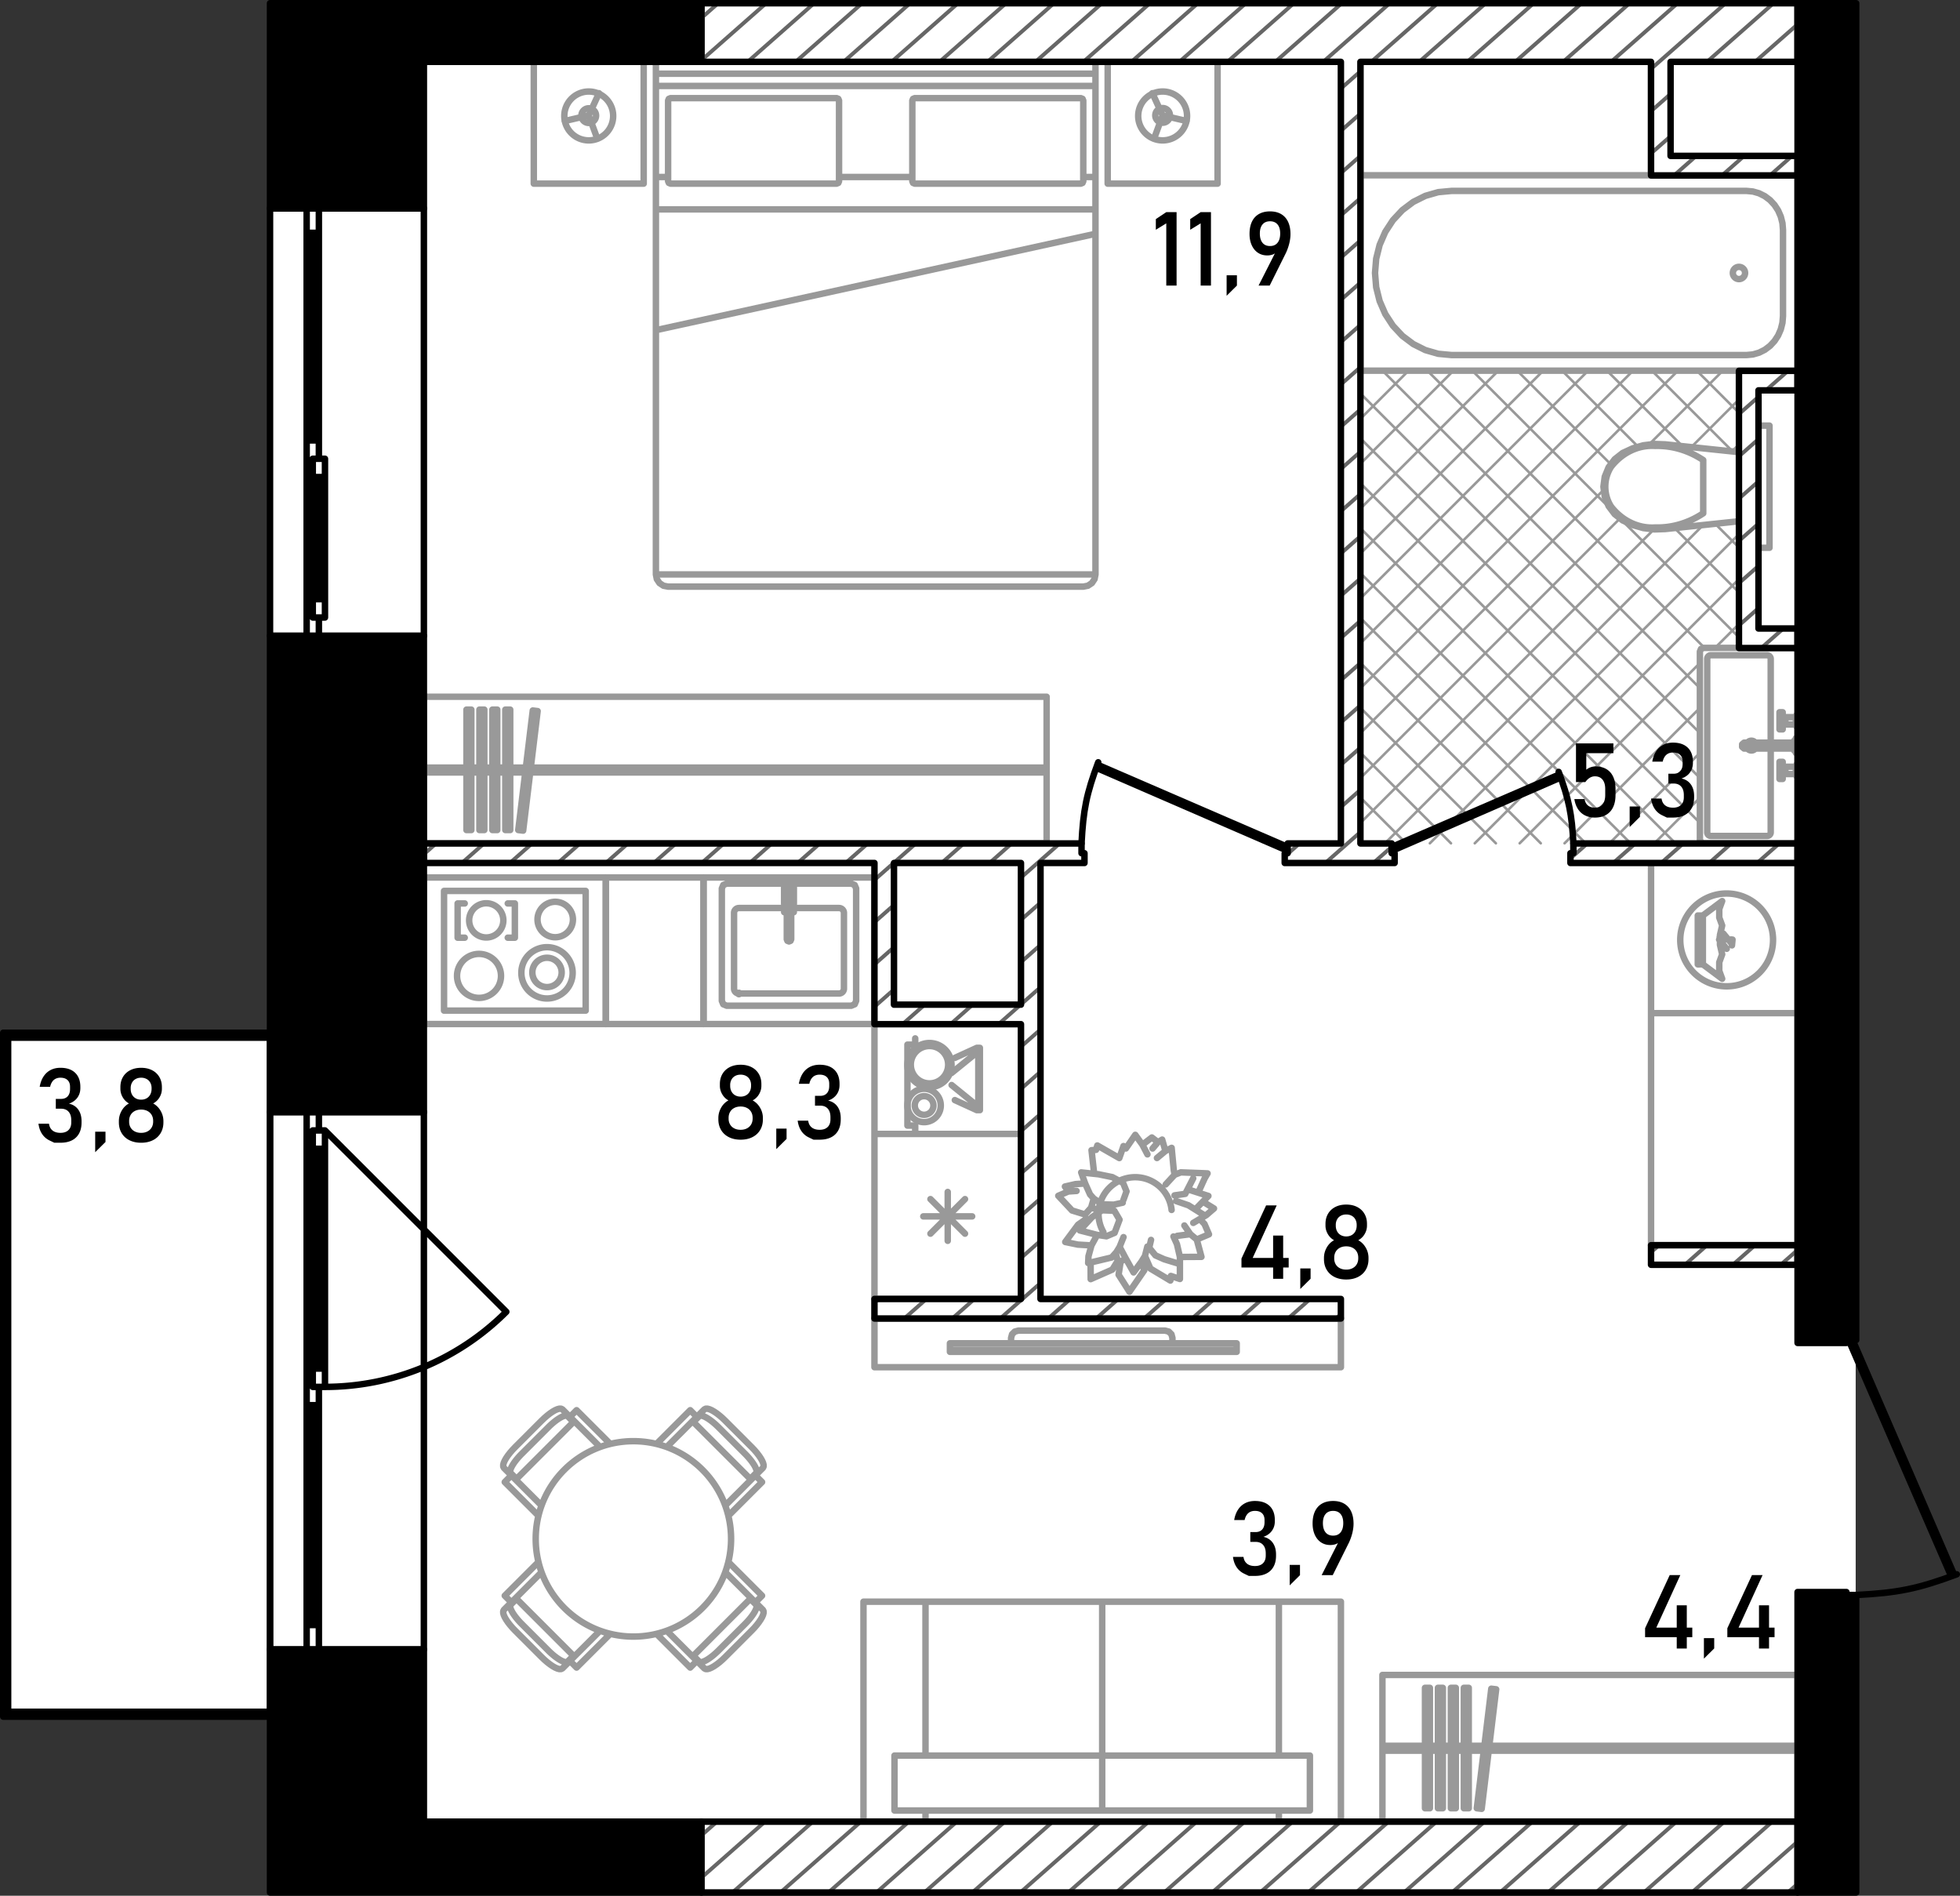 <svg version="1.1" id="_x33_45" xmlns="http://www.w3.org/2000/svg" x="0" y="0" viewBox="0 0 303.268 293.277" xml:space="preserve"><rect x="0" y="0" width="303.268" height="293.277" fill="#333333" stroke="none"/><style>.st0{fill-rule:evenodd;clip-rule:evenodd;fill:#fff}.st2,.st3{fill:none;stroke-linecap:round;stroke-linejoin:round;stroke-miterlimit:3}.st2{fill-rule:evenodd;clip-rule:evenodd;stroke:#999}.st3{stroke:#000}.st3,.st4,.st6{fill-rule:evenodd;clip-rule:evenodd}.st6{fill:none;stroke:#666;stroke-width:.6;stroke-miterlimit:22.926}</style><path class="st0" d="M41.462.422V159.51H.295v105.375h41.167v27.912h245.666V.422z" id="fon"/><g id="mebel"><g id="mebel_2_"><path d="M262.924 130.462l.236-.236m-7.183.236l7.045-7.045m-13.992 7.045l13.992-13.992m-20.939 13.992l20.939-20.939m-27.886 20.939l27.886-27.886m2.343-2.343l3.892-3.892m-41.068 34.121l41.068-41.068m-48.015 41.068l48.015-48.015m-54.961 48.015l49.236-49.236M210.5 127.311l45.413-45.414m12.065-12.065l1.279-1.279M210.5 120.364l40.169-40.17m11.025-11.025l7.563-7.563M210.5 113.417l37.659-37.659m6.971-6.971l11.442-11.442M210.5 106.47l49.125-49.125M210.5 99.523l42.178-42.178M210.5 92.576l35.232-35.231M210.5 85.629l28.284-28.284M210.5 78.682l21.337-21.337M210.5 71.735l14.39-14.39m-14.39 7.444l7.444-7.444m-7.444.496l.496-.496m58.261 6.716l-6.716-6.716m5.552 12.5l-12.499-12.499m4.732 11.678l-11.679-11.679m20.61 27.557l-3.872-3.872m-11.912-11.912L241.7 57.345m36.437 43.383l-.05-.05m-.395-.394l-.051-.05m-8.384-8.385l-10.156-10.156m-9.857-9.857l-14.49-14.491m34.503 41.45l-18.651-18.651m-1.272-1.271l-21.527-21.528m35.94 42.888l-42.888-42.888m42.163 49.11l-49.109-49.11m49.109 56.057L210.5 60.879m52.522 59.47L210.5 67.826m52.522 59.47L210.5 74.773m48.742 55.689L210.5 81.719m41.796 48.743L210.5 88.667m34.848 41.795L210.5 95.613m27.901 34.849L210.5 102.56m20.955 27.902L210.5 109.507m14.008 20.955L210.5 116.454m7.061 14.008l-7.061-7.061m.114 7.061l-.114-.114" fill-rule="evenodd" clip-rule="evenodd" fill="none" stroke="#999" stroke-width=".4" stroke-linecap="round" stroke-linejoin="round" stroke-miterlimit="3"/><path class="st2" d="M254.266 68.892l-1.645.469m0 .001l-1.552.718m0 0l-1.229.968m0 0l-.943 1.248m0-.001l-.594 1.448m0 0l-.206 1.551m0 0l.206 1.551m0 .001l.594 1.447m0-.001l.943 1.249m0 0l1.229.967m0 0l1.552.719m0 0l1.645.469m0 0l1.698.207m0 0l1.709-.059m0 0l11.585-1.223m0 0V69.968m0 0l-11.585-1.223m0-.001l-1.709-.06m0 0l-1.698.208M263.536 79.411v-4.117M263.536 75.294v-4.117M249.269 78.358a5.734 5.734 0 01-.886-3.063M256.099 81.606c-2.591.166-5.106-1.031-6.83-3.248M263.536 79.411c-2.253 1.505-4.828 2.266-7.437 2.195M256.099 68.983c2.609-.07 5.185.689 7.437 2.195M249.269 72.231c1.723-2.217 4.238-3.413 6.83-3.248M248.383 75.294a5.734 5.734 0 01.886-3.063M269.068 70.646h.189v9.296h-.189zM269.257 79.942v-9.295m0 0h-.189m0 0v9.295m0 0h.189M269.257 65.847v18.894M273.792 65.847v18.894M269.257 65.847h4.534M269.257 84.741h4.534M278.137 100.8v29.095m0 0l-.167.401m0 0l-.4.166m0 0h-13.981m0 0l-.401-.166m0 0l-.166-.401m0 0V100.8m0 0l.166-.401m0 0l.401-.166m0 0h13.981m0 0l.4.166m0 0l.167.401M273.981 101.934v12.961m0 .906v12.961M273.414 129.329h-8.69M264.156 128.762v-26.828M264.723 101.367h8.69M273.981 128.762a.567.567 0 01-.567.567M264.723 129.329a.567.567 0 01-.567-.567M264.156 101.934c0-.312.254-.567.567-.567M273.414 101.367c.313 0 .567.254.567.567M271.597 115.801a.754.754 0 01-1.209 0h1.209zm-1.208-.907a.755.755 0 011.209 0h-1.209zM277.608 115.801v-.907m0 0h-7.749m0 0l-.3.256m0 0v.395m0 0l.3.256m0 0h7.749M277.608 114.592v1.511m0 0h.264m0 0v-1.511m0 0h-.264M277.873 114.214v2.267m0 0h.265m0 0v-2.267m0 0h-.265M276.248 112.079h1.625m0 0v.095m0 0h.132m0 0v.283m0 0h.132m0 0v-1.889m0 0h-.132m0 0v.283m0 0h-.132m0 0v.095m0 0h-1.625m0 0v.321m0 0h-.416m0 0v-1.077m0 0h-.491m0 0v2.645m0 0h.491m0 0v-1.077m0 0h.416m0 0v.321M276.248 118.617h1.625m0 0v-.095m0 0h.132m0 0v-.283m0 0h.132m0 0v1.889m0 0h-.132m0 0v-.283m0 0h-.132m0 0v-.095m0 0h-1.625m0 0v-.321m0 0h-.416m0 0v1.077m0 0h-.491m0 0v-2.645m0 0h.491m0 0v1.077m0 0h.416m0 0v-.321M275.832 111.267l-.072.072M275.832 111.758l-.072-.072M276.248 111.267v.491M277.873 110.946v1.133M278.005 112.174v-1.322M275.832 119.429l-.072-.072M275.832 118.937l-.072.072M276.248 119.429v-.491M277.873 119.75v-1.133M278.005 118.522v1.323M275.832 111.513a.246.246 0 11-.492 0 .246.246 0 01.492 0zM275.832 119.183a.246.246 0 11-.492 0 .246.246 0 01.492 0zM278.137 57.346h-67.638m0 0V27.117m0 0h67.638m0 0v30.229M270.246 29.535l.979.092m0 0l.949.273m0 0l.89.445m0 0l.805.605m0 0l.694.745m0 0l.564.863m0 0l.415.956m0 0l.255 1.017m0 0l.085 1.05m0 0v13.301m0 0l-.085 1.049m0 0l-.255 1.019m0 0l-.415.955m0 0l-.564.863m0 0l-.694.745m0 0l-.805.605m0 0l-.89.445m0 0l-.949.273m0 0l-.979.092m0 0h-45.655m0 0l-2.055-.193m0 0l-1.994-.573m0 0l-1.87-.936m0 0l-1.69-1.269m0 0l-1.459-1.565m0 0l-1.183-1.813m0 0l-.872-2.005m0 0l-.534-2.138m0 0l-.18-2.205m0 0l.18-2.204m0 0l.534-2.138m0 0l.872-2.006m0 0l1.183-1.813m0 0l1.459-1.564m0 0l1.69-1.27m0 0l1.87-.935m0 0l1.994-.573m0 0l2.055-.193m0 0h45.655M270.013 42.231a.945.945 0 11-1.89 0 .945.945 0 011.89 0zM255.465 27.117h-44.966m0 0V9.52m0 0h44.966m0 0v17.597M197.879 281.797v-1.701m0 0h-54.677m0 0v1.701m0 0h54.677M197.879 247.789h-27.338m0 0v23.805m0 0h27.338m0 0v-23.805M170.541 247.789h-27.338m0 0v23.805m0 0h27.338m0 0v-23.805M143.202 247.789h-9.598m0 0v34.008m0 0h9.598m0 0v-1.701m0-8.502v-23.805M207.477 247.789h-9.598m0 0v23.805m0 8.502v1.701m0 0h9.598m0 0v-34.008M170.541 280.096v-8.502m0 0h-32.137m0 0v8.502m0 0h32.137M170.541 280.096v-8.502m0 0h32.137m0 0v8.502m0 0h-32.137M93.738 158.424h15.117m0 0v-22.672m0 0H93.738m0 0v22.672M90.622 156.346H68.706m0 0V137.83m0 0h21.916m0 0v18.516M79.664 145.066v-5.298M79.664 139.767h-1.096M79.664 145.066h-1.096M70.81 145.066v-5.298M71.905 139.767h-1.096M71.905 145.066h-1.096M88.649 142.2a2.74 2.74 0 11-5.479.001 2.74 2.74 0 015.479-.001zM88.606 150.439a3.968 3.968 0 11-7.935 0 3.968 3.968 0 017.935 0z"/><path class="st2" d="M86.906 150.439a2.268 2.268 0 11-4.536 0 2.268 2.268 0 014.536 0zM77.881 142.386a2.645 2.645 0 11-5.29 0 2.645 2.645 0 015.29 0zM77.52 150.976a3.4 3.4 0 11-6.802 0 3.4 3.4 0 016.802 0zM93.738 158.424H65.589M93.738 135.752H65.589M93.738 158.424v-22.672M65.589 158.424v-22.672M112.444 155.59h19.271m0 0l.534-.222m0 0l.221-.534m0 0v-17.382m0 0l-.221-.534m0 0l-.534-.221m0 0h-19.271m0 0l-.535.221m0 0l-.221.534m0 0v17.382m0 0l.221.534m0 0l.535.222M108.855 158.424h26.449M108.855 135.752h26.449M108.855 158.424v-22.672M135.305 158.424v-22.672M114.333 153.701h15.493M130.582 152.945v-11.714M129.826 140.476h-7.001M121.335 140.476h-7.002M113.578 141.231v11.714M114.334 153.701h.108a.108.108 0 10-.216 0 .108.108 0 00.216 0h-.108zM130.582 152.945a.756.756 0 01-.756.756M129.826 140.476c.417 0 .756.338.756.755M113.578 141.231c0-.417.338-.755.755-.755M114.333 153.701a.756.756 0 01-.755-.756M121.74 145.308l.1.241m0 0l.241.098m0 0l.24-.1m0 0l.099-.24m0 0v-7.477m0 0l-.099-.24m0 0l-.241-.099m0 0l-.24.099m0 0l-.1.24m0 0v7.478M121.325 139.758h.415m0 0v-1.927m0 0l.099-.24m0 0l.24-.1m0 0l.241.1m0 0l.1.24m0 0v1.927m0 0h.414m0 0v-2.456m0 0h-1.509m0 0v2.456M121.336 141.118h.404m-.001 0v-1.323m0 0h-.404m.001 0v1.323M122.824 141.118v-1.323m0 0h-.404m0 0v1.323m0 0h.404M135.305 175.428v25.505m0 0h22.672m0 0v-25.505m0 0h-22.672M150.42 188.181h-7.558M149.313 185.509l-5.345 5.344M146.641 184.402v7.557M143.969 185.509l5.344 5.344M135.305 158.424v17.004M157.977 158.424v17.004M135.305 158.424h22.672M135.305 175.428h22.672M185.173 191.756l-.994-.821M184.18 190.934l-.923-1.345M184.18 190.934l-2.03.263M187.06 190.957l-.686-1.591M187.839 186.958l-1.193 1.028M186.645 187.986l-2.012 1.201M186.975 185.019l-2.006 2.061M186.975 185.019l-3.178-1.018M186.17 187.892l-2.289-1.43M183.88 186.463l-1.903-.654M184.623 182.294l-1.231 2.402M186.124 181.498l-3.414-.129M182.71 181.369l-.962.375M181.747 181.744l-.129-.694M181.618 181.05l-.333-3.47M181.285 177.58l-.958.485M180.327 178.065l-.507-1.763M179.821 176.303l-.653.398M179.169 176.701l-.944-.726M178.226 175.976l-1.464 1.118M176.762 177.094l-1.101-1.527M175.661 175.567l-1.455 2.106M174.206 177.673l-.368-.37M173.838 177.304l-.649 1.853M173.189 179.157l-3.401-1.947M169.788 177.21l-.199.676M169.589 177.886l-.698.056M186.124 181.498l.718.035M168.891 177.942l.411 3.652M186.374 189.366l-.727-.784M168.821 186.839l.417-1.411M165.301 184.329l1.276-.084M180.327 178.065l-1.312 1.086M176.762 177.094l.78 1.491M179.169 176.701l-.834.978M181.747 181.744l-1.372 1.488M183.392 184.696l-1.657.236M187.06 190.957l-1.887.799M185.173 191.756l.725 2.685M185.899 194.44l-3.333.018M182.567 194.458l-.003 3.406M182.564 197.864l-1.397-.467M181.167 197.397l-.079.708M181.088 198.104L178 196.256M178 196.257l-.845-1.951M177.156 194.306l-.558.902M176.598 195.209l.452 1.32M177.049 196.529l-2.291 3.319M174.759 199.848l-1.679-2.642M173.08 197.206l.312-2.02M173.392 195.186l.798-.497M174.189 194.689l-.953-1.792M173.237 192.897l-.593.971M172.643 193.868l.301 1.196M172.944 195.064l-.834 1.349M172.11 196.413l-3.35 1.475M168.76 197.888l-.011-2.571M168.749 195.316l3.253-.778M168.372 195.397l.045-1.049M168.417 194.348l.462-1.677M168.879 192.671l.89-1.626M169.77 191.045l1.427.216M171.196 191.262l1.266-.537M172.462 190.725l.764-2.032M173.226 188.693l-.813-1.384M172.413 187.309l-1.896-.074M170.517 187.235l-1.557 1.068M168.96 188.304l-1.887 2.049M167.073 190.353l2.696.692M168.879 192.671l-2.089-.123M166.79 192.549l-1.966-.409M164.824 192.14l1.978-2.667M166.802 189.473l1.075-.76M167.877 188.712l.823-.144M169.889 187.156l-1.068-.317M168.821 186.839l-.937 1.046M167.884 187.885l-2.01-.619M165.875 187.265l-2.128-2.269M163.746 184.996l1.555-.667M165.301 184.329l-.527-.766M164.774 183.563l1.638-.377M166.411 183.186l1.493-.095M167.904 183.091l-.609-1.711M167.294 181.38l2.685.287M169.978 181.667l2.131.439M172.109 182.106l1.661.889M173.77 182.995l.535 1.318M174.304 184.312l-.466 1.29M167.86 182.992l.803 1.794M168.664 184.786l.574.642M169.238 185.428l1.328.893M170.567 186.32l1.773.049M172.339 186.369l1.381-.309M176.598 195.209l-1.203 1.64M175.394 196.849l-1.205-2.16M173.237 192.897l.603-1.505M177.156 194.306l.374-1.455M182.203 195.448l-2.065-.631M180.138 194.817l-1.364-.608M178.774 194.208l-.96-1.183M177.814 193.025l.284-1.204M182.106 192.471l-.538-1.18M172.003 194.538l.739-.831M186.843 181.533l-.453.781M186.39 182.313l-.997 2.199M187.839 186.958l-1.717-1.062M182.567 194.465l-.461-1.995M170.729 190.61a5.668 5.668 0 1110.551-3.427M274.342 145.41a7.179 7.179 0 11-14.358 0 7.179 7.179 0 1114.358 0zM147.229 164.714a3.412 3.412 0 11-6.823 0 3.412 3.412 0 016.823 0z"/><path class="st2" d="M146.708 164.714a2.89 2.89 0 11-5.78.001 2.89 2.89 0 015.78-.001zM145.566 171.022a2.58 2.58 0 11-5.16 0 2.58 2.58 0 015.16 0z"/><path class="st2" d="M144.431 171.022a1.444 1.444 0 11-2.889.001 1.444 1.444 0 012.889-.001zM94.874 17.852a3.78 3.78 0 11-7.558 0 3.78 3.78 0 017.558 0z"/><path class="st2" d="M92.229 17.852a1.134 1.134 0 11-2.267 0 1.134 1.134 0 012.267 0zM183.671 17.852a3.78 3.78 0 11-7.558 0 3.78 3.78 0 017.558 0z"/><path class="st2" d="M181.026 17.852a1.134 1.134 0 11-2.269 0 1.134 1.134 0 012.269 0zM266.469 139.401l-.449 1.233m0 0v1.312m0 0l.449 1.234m0 0l-.342 1.473m0 0v1.512m0 0l.342 1.473m0 0l-.45 1.235m0 0v1.314m0 0l.45 1.235m0 0l-2.988-2.232m0 0v-7.558m0 0l2.988-2.231M263.22 141.633v7.558m0 0h.261m0 0v-7.558m0 0h-.261M262.697 141.633v7.558m0 0h.261m0 0v-7.558m0 0h-.261M267.985 146.253l.085-.891m-.001 0l-.226-.022m0 0l-.045.477m0 0l-1.143-1.383m0 0l-.152.126m0 0l.53.642m0 0l-.081.067m0 0l-.611-.74m0 0l-.146.121m0 0l.61.74m0 0l-.097.08m0 0l-.496-.601m0 0l-.131.107m0 0l.497.601m.001 0l-.098.081m-.001 0l-.342-.414m0 0l-.139.115m0 0l1.173 1.422M278.137 133.485v23.256m0 0h-22.672m0 0v-23.256m0 0h22.672M207.477 203.956v7.558m0 0h-72.172m0 0v-7.558m0 0h72.172M146.981 208.838v-1.02m0 0h44.369m0 0v1.02m0 0h-44.369M156.442 207.818v-.833m0 0l.152-.566m0 0l.415-.415m0 0l.566-.152m0 0h22.7m0 0l.566.152m0 0l.415.415m0 0l.152.566m0 0v.833m0 0h-24.966M146.981 209.135v-.297m0 0h44.369m0 0v.297m0 0h-44.369M213.9 259.125v22.672m0 0h64.237m0 0v-22.672m0 0H213.9M278.137 270.838v-.755m0 0H213.9m0 0v.755m0 0h64.237M220.487 261.118v18.626m0 0h.755m0 0v-18.626m0 0h-.755M222.492 261.118v18.626m0 0h.756m0 0v-18.626m0 0h-.756M224.496 261.118v18.626m0 0h.756m0 0v-18.626m0 0h-.756M226.501 261.118v18.626m0 0h.756m0 0v-18.626m0 0h-.756M230.747 261.253l-2.242 18.491m0 0l.751.091m0 0l2.241-18.491m0 0l-.75-.091M169.502 88.867h-68.015m-.001 0V13.294m0 0h68.015m.001 0v75.573M167.612 90.756h-64.237m.001 0l-.723-.144m-.001 0l-.613-.409m.001 0l-.409-.613m-.001 0l-.144-.723m0 0h68.015m0 0l-.143.723m0 0l-.41.613m.001 0l-.613.409m-.001 0l-.723.144M169.502 9.516h-68.015m-.001 0v3.778m0 0h68.015m.001 0V9.516M101.486 9.516h68.015m0 0v1.889m0 0h-68.015m0 0V9.516M99.597 9.516H82.593m0 0v18.893m0 0h17.004m0 0V9.516M171.391 9.516h17.004m0 0v18.893m0 0h-17.004m0 0V9.516M129.448 15.184h-25.695m0 0l-.267.11m0-.001l-.111.268m0 .001V28.03m0 0l.111.267m0 0l.267.111m0 .001h25.695m0 0l.267-.111m0-.001l.11-.267m0 0V15.562m0 0l-.11-.268m0-.001l-.267-.11M141.539 15.184h25.695m.001 0l.267.11m0-.001l.111.268m0 .001V28.03m0 0l-.111.267m0 0l-.267.111m0 .001H141.54m-.001 0l-.267-.111m.001-.001l-.11-.267m-.001 0V15.562m0 0l.11-.268m.001-.001l.267-.11M169.502 27.385h-1.889M141.162 27.385h-11.336M103.376 27.385h-1.89M169.502 32.394h-68.015m-.001 0V51.08m0 0l68.015-14.908m.001 0v-3.778M65.589 107.791v22.671m0 0h96.355m0 0v-22.671m0 0H65.589M161.944 119.504v-.756m0 0H65.589m0 0v.756m0 0h96.355M72.176 109.784v18.626m0 0h.756m0 0v-18.626m0 0h-.756M74.181 109.784v18.626m0 0h.756m0 0v-18.626m0 0h-.756M76.185 109.784v18.626m0 0h.756m0 0v-18.626m0 0h-.756M78.189 109.784v18.626m0 0h.756m0 0v-18.626m0 0h-.756M82.436 109.919l-2.241 18.491m0 0l.75.091m0 0l2.241-18.491m0 0l-.75-.091M255.465 192.621v-35.879m0 0h22.672m0 0v35.879m0 0h-22.672M141.61 160.645v.963m0 .001h-1.204m0 0v12.524m0 0h1.204m0 0v.964M151.137 162.109l-.103.047m-.104.048l-.102.047m-.104.046l-.103.048m-.103.047l-.103.047m-.103.047l-.103.047m-.103.048l-.103.047m-.103.047l-.103.047m-.103.047l-.103.047m-.103.047l-.104.048m-.102.047l-.104.047m-.103.047l-.103.047m-.103.047l-.103.047m-.103.048l-.103.047m-.104.047l-.102.047m-.104.047l-.103.047m-.103.048l-.103.047m-.103.047l-.103.047M151.137 171.743l-.103-.047m-.104-.047l-.102-.048m-.104-.047l-.103-.047m-.103-.047l-.103-.047m-.103-.047l-.103-.048m-.103-.047l-.103-.047m-.103-.047l-.103-.047m-.103-.047l-.103-.048m-.103-.046l-.104-.048m-.102-.047l-.104-.047m-.103-.047l-.103-.047m-.103-.047l-.103-.048m-.103-.047l-.103-.047m-.104-.048l-.102-.046m-.104-.047l-.103-.048m-.103-.047l-.103-.047m-.103-.047l-.103-.047M151.137 162.109v.078m0 .113v.114m0 .113v.113m0 .114v.078m0 0l-.052.041m-.088.072l-.088.071m-.087.072l-.089.071m-.088.072l-.088.071m-.087.072l-.088.071m-.089.071l-.088.072m-.088.071l-.087.072m-.089.071l-.088.072m-.088.071l-.087.071m-.089.072l-.088.071m-.088.072l-.088.071m-.088.072l-.088.071m-.088.072l-.088.071m-.088.072l-.088.071m-.088.071l-.088.072m-.088.071l-.088.072m-.088.071l-.088.072m-.088.071l-.088.071m-.088.072l-.088.071m-.088.072l-.088.071m-.088.072l-.088.071m-.088.071l-.088.072m-.088.072l-.052.041M151.137 171.743v-.078m0-.113v-.114m0-.113v-.113m0-.114v-.078m0 0l-.052-.042m-.088-.071l-.088-.071m-.087-.072l-.089-.071m-.088-.072l-.088-.071m-.087-.072l-.088-.071m-.089-.071l-.088-.072m-.088-.072l-.087-.071m-.089-.071l-.088-.072m-.088-.071l-.087-.072m-.089-.071l-.088-.072m-.088-.071l-.088-.071m-.088-.072l-.088-.071m-.088-.072l-.088-.071m-.088-.072l-.088-.071m-.088-.071l-.088-.072m-.088-.071l-.088-.072m-.088-.071l-.088-.072m-.088-.071l-.088-.072m-.088-.071l-.088-.071m-.088-.072l-.088-.071m-.088-.072l-.088-.071m-.088-.072l-.088-.071m-.088-.072l-.052-.042M151.615 171.743v-9.634m0 0h-.478m0 0v.723m0 0h.237m0 0v8.188m0 0h-.237m0 0v.723m0 0h.478M87.416 18.713l3.679-.86m0 0l1.584-3.431m0 0l-1.584 3.431m0 0l1.307 3.546M183.572 18.713l-3.68-.86m0 0l-1.583-3.431m0 0l1.583 3.431m0 0l-1.306 3.546M116.305 223.882l-4.109-4.109m0 0l-.426-.407m0 0l-.43-.371m0 0l-.424-.328m0 0l-.403-.276m0 0l-.017-.009m0 0l-.375-.216m0 0l-.332-.147m0 0l-.025-.008m0 0l-.281-.075m0 0l-.028-.004m0 0l-.22.002m0 0l-.03.002m0 0l-.029.007m0 0l-.027.013m0 0l-.154.078m0 0l-.024.018m0 0l-.012.01m0 0l-1.133 1.134m0 0l-1.03-1.029m0 0l-5.217 5.217m11.114 11.116l5.217-5.218m.001 0l-1.029-1.029m0 0l1.134-1.134m0 0l.011-.011m0 0l.017-.025m0 0l.078-.154m0 0l.013-.027m0 0l.008-.029m0 0l.002-.029m0 0l.001-.221m0 0l-.003-.028m0 0l-.075-.281m0 0l-.008-.025m0 0l-.148-.332m0 0l-.214-.376m0 0l-.011-.016m0 0l-.276-.404m0 0l-.328-.423m0 0l-.371-.429m0 0l-.407-.427M107.157 219.864l9.057 9.057M107.28 219.988l.897-.898M116.09 228.797l.898-.897M112.217 232.918l4.664-4.664M103.16 223.861l4.664-4.664M111.166 220.795l4.117 4.117M108.178 219.09c.354-.354 1.691.409 2.988 1.706M115.282 224.911c1.296 1.296 2.06 2.634 1.705 2.988M79.706 252.264l4.108 4.108m0 0l.427.408m0 0l.43.371m0 0l.423.328m0 0l.404.275m0 0l.016.011m0 0l.376.215m0 0l.332.147m0 0l.024.008m0 0l.281.075m0 0l.029.003m0 0l.22-.001m0 0l.03-.002m0 0l.028-.008m0 0l.027-.012m0 0l.154-.078m0 0l.025-.018m0 0l.011-.011m0 0l1.134-1.133m0 0l1.029 1.029m0 0l5.219-5.218m-11.117-11.114l-5.216 5.217m0 0l1.029 1.029m0 0l-1.135 1.134m0 0l-.01.011m0 0l-.017.025m0 0l-.078.153m0 0l-.013.027m0 0l-.008.03m0 0l-.002.029m0 0l-.001.221m0 0l.003.027m0 0l.074.282m0 0l.009.025m0 0l.147.332m0 0l.215.375m0 0l.01.016m0 0l.276.404m0 0l.329.424m0 0l.371.429m0 0l.407.427M88.854 256.281l-9.057-9.057M88.731 256.157l-.898.898M79.92 247.348l-.897.897M83.793 243.228l-4.663 4.664M92.85 252.284l-4.664 4.664M84.845 255.351l-4.117-4.117M87.832 257.056c-.354.354-1.692-.409-2.988-1.705M80.728 251.234c-1.296-1.296-2.06-2.634-1.705-2.988M83.814 219.773l-4.108 4.109m0 0l-.408.427m.001 0l-.371.429m0 0l-.329.423m-.001 0l-.275.404m0 0l-.01.016m.001 0l-.216.376m0 0l-.146.332m0 0l-.009.025m-.001 0l-.074.281m.001 0l-.003.028m0 0l.001.221m0 0l.002.029m0 0l.008.029m-.001 0l.012.027m.001 0l.078.154m0 0l.018.024m-.001 0l.01.012m.001 0l1.134 1.133m0 0l-1.029 1.03m0 0l5.217 5.217m11.115-11.115l-5.218-5.217m0 0l-1.028 1.029m-.001 0l-1.135-1.134m0 0l-.01-.01m.001 0l-.026-.018m-.001 0l-.153-.078m0 0l-.027-.013m0 0l-.029-.007m.001 0l-.029-.002m0 0l-.221-.002m0 0l-.028.004m0 0l-.281.075m0 0l-.025.008m0 0l-.332.147m-.001 0l-.376.215m.001 0l-.015.01m0 0l-.405.276m-.001 0l-.423.328m.001 0l-.429.371m0 0l-.427.407M79.797 228.921l9.057-9.057M79.92 228.797l-.897-.897M88.731 219.988l-.898-.898M92.85 223.861l-4.664-4.664M83.793 232.917l-4.663-4.663M80.728 224.912l4.117-4.117M79.022 227.9c-.354-.354.409-1.692 1.705-2.988M84.844 220.795c1.297-1.296 2.635-2.059 2.988-1.705M112.195 256.372l4.109-4.108m0 0l.408-.427m0 0l.371-.43m0 0l.328-.424m0 0l.275-.403m0 0l.011-.017m0 0l.215-.375m0 0l.147-.332m0 0l.008-.024m0 0l.075-.282m0 0l.003-.028m0 0l-.001-.22m0 0l-.002-.03m0 0l-.008-.029m0 0l-.012-.027m0 0l-.078-.154m0 0l-.018-.024m0 0l-.011-.012m0 0l-1.133-1.133m0 0l1.029-1.03m0 0l-5.218-5.218m-11.115 11.116l5.219 5.218m-.001-.001l1.029-1.029m0 0l1.134 1.134m0 0l.011.011m0 0l.025.017m0 0l.153.078m0 0l.027.013m0 0l.03.008m0 0l.029.002m0 0l.221.001m0 0l.027-.003m0 0l.281-.075m0 0l.026-.008m0 0l.332-.148m0 0l.375-.214m0 0l.016-.011m0 0l.404-.276m0 0l.424-.328m0 0l.429-.371m0 0l.426-.407M116.214 247.225l-9.057 9.057M116.09 247.348l.898.897M107.28 256.157l.897.898M103.16 252.284l4.664 4.664M112.217 243.228l4.664 4.664M115.283 251.234l-4.117 4.117M116.988 248.245c.354.354-.409 1.691-1.705 2.987M111.166 255.35c-1.296 1.296-2.634 2.06-2.988 1.705M113.119 238.072c0 8.348-6.767 15.114-15.114 15.114-8.348 0-15.115-6.766-15.115-15.114 0-8.347 6.767-15.114 15.115-15.114 8.347 0 15.114 6.767 15.114 15.114z"/></g></g><g id="walls_1_"><path class="st0" d="M278.134.5v9.069h-19.649v14.548h19.649v3.023h-22.672V9.569h-44.966v120.916h4.837v1.512h.453v1.511h-17.003v-1.511h.453v-1.512h8.237V9.569h-98.949V.5h169.61zm0 129.985h-34.688v1.512h-.453v1.511h35.141v-3.023zm0 151.334v10.958h-169.61v-10.958h169.61zm0-86.152h-22.672v-3.023h22.672v3.023zm-110.336-62.159v-1.511h-.454v-1.512H65.586v3.023h69.716v24.939h22.671v42.51h-22.671v3.023h72.171v-3.023h-46.477v-67.449h6.802zm-9.825 21.916v-21.916h-19.649v21.916h19.649zm114.115-95.032h6.046v-3.023h-9.069v42.887h9.069v-3.023h-6.046V60.392z"/><path class="st3" d="M302.768 243.553c-6.023 2.248-9.145 2.873-15.565 3.201"/><path class="st4" d="M302.861 243.512l-15.658-36.208h-1.512v.454l15.783 36.355z"/><path class="st3" d="M169.927 117.928c-1.818 4.869-2.317 7.366-2.582 12.556"/><path class="st4" d="M169.964 117.827l-.6 1.387 29.468 12.782h.405l-.001-1.512z"/><path class="st3" d="M241.171 119.418c1.583 4.24 2.044 6.548 2.276 11.067"/><path class="st4" d="M241.137 119.326l-25.803 11.158v1.512h.453l25.95-11.283z"/><path d="M287.203 292.777v-46.025h-1.511v-.453h-7.557v46.478h9.068zM278.134.5h9.069v206.804h-1.511v.454h-7.557L278.134.5h0zM41.78.5h66.743v9.069H65.587v22.672H41.78V.5h0zm66.744 281.319H65.587V255.18H41.78v37.597h66.743v-10.958h.001zM41.78 98.367h23.806v73.683H41.78V98.367z" fill-rule="evenodd" clip-rule="evenodd" stroke="#000" stroke-linecap="round" stroke-linejoin="round" stroke-miterlimit="3"/><g><path class="st3" d="M49.339 98.366h16.248M41.781 98.366h5.668M47.449 98.366h1.889M49.339 32.24h16.248M41.781 32.24h5.668M47.449 32.24h1.889M41.781 32.24v66.126M65.586 32.24v66.126M49.339 32.24v3.779M49.339 36.019H47.45M47.449 36.019V32.24M47.449 70.027v-1.889M47.449 68.137h1.889M49.339 68.137v1.889M48.394 36.019v32.118M49.339 36.019v32.118M47.449 68.137V36.02M49.339 70.027v.945M49.339 70.972h-.945M48.394 70.972v.943M48.394 71.916h-.944M47.449 71.916v-1.889M47.449 98.366v-3.778M47.449 94.588h.944M48.394 94.588v.945M48.394 95.533h.945M49.339 95.533v2.833M47.449 94.588V71.916M50.283 73.805v18.894M50.283 70.972v2.833M50.283 73.805h-1.889M48.394 73.805v-2.833M48.394 70.972h1.889M48.394 95.533v-2.834M48.394 92.699h1.889M50.283 92.699v2.834M50.283 95.533h-1.889M48.394 92.699V73.805M50.283 73.805v18.894M49.339 73.805v18.894M47.449 32.24h1.889M47.449 32.24h1.889M41.781 32.24h5.668M49.339 32.24h16.248M47.449 98.366h1.889M47.449 98.366h1.889M41.781 98.366h5.668M49.339 98.366h16.248"/><g><path class="st3" d="M49.339 172.05h16.248M41.781 172.05h5.668M47.449 172.05h1.889M49.339 255.18h16.248M41.781 255.18h5.668M47.449 255.18h1.889M41.781 255.18v-83.131M65.586 255.18v-83.131M49.339 255.18v-3.778M49.339 251.401H47.45M47.449 251.401v3.778M47.449 215.504v1.89M47.449 217.393h1.889M49.339 217.393v-1.89M48.394 251.401v-34.008M49.339 251.401v-34.008M47.449 217.393v34.008M49.339 215.504v-.944M49.339 214.559h-.945M48.394 214.559v-.945M48.394 213.615h-.944M47.449 213.615v1.889M47.449 172.05v3.779M47.449 175.829h.944M48.394 175.829v-.946M48.394 174.884h.945M49.339 174.884v-2.834M50.283 174.884l28.055 28.055M47.449 175.829v37.785M50.283 211.725v-34.007M50.283 214.559v-2.834M50.283 211.725h-1.889M48.394 211.725v2.834M48.394 214.559h1.889M48.394 174.884v2.834M48.394 177.718h1.889M50.283 177.718v-2.834M50.283 174.884h-1.889M48.394 177.718v34.008M50.283 211.725v-34.007M49.339 211.725v-34.007M78.338 202.938a39.675 39.675 0 01-28.055 11.621M47.449 255.18h1.889M47.449 255.18h1.889M41.781 255.18h5.668M49.339 255.18h16.248M47.449 172.05h1.889M47.449 172.05h1.889M41.781 172.05h5.668M49.339 172.05h16.248"/></g><g><path class="st3" d="M41.781 159.773H.5m0 0v105.802m0 0h41.281m0 0V159.773M1.255 264.82h40.526m0 0V160.529m0 0H1.255m0 0V264.82"/></g></g><g><path class="st6" d="M111.355.296l-2.91 2.56M118.775.296l-10.3 9.07M126.195.296l-10.29 9.07M133.625.296l-10.3 9.07M141.045.296l-10.3 9.07M148.465.296l-10.29 9.07M155.895.296l-10.3 9.07M163.305.296l-10.29 9.07M170.735.296l-10.3 9.07M178.155.296l-10.3 9.07M185.585.296l-10.3 9.07M193.005.296l-10.3 9.07M200.425.296l-10.29 9.07M207.845.296l-10.3 9.07M215.265.296l-10.3 9.07M67.705 130.286l-2.2 1.94M210.415 11.106l-3.02 2.66M75.125 130.286l-3.43 3.02M222.695.296l-10.3 9.07M210.415 17.646l-3.02 2.66M82.555 130.286l-3.43 3.02M230.115.296l-10.3 9.07M210.415 24.186l-3.02 2.66M89.975 130.286l-3.43 3.02M237.535.296l-10.29 9.07M210.415 30.726l-3.02 2.66M97.395 130.286l-3.43 3.02M244.955.296l-10.29 9.07M210.415 37.266l-3.02 2.66M104.815 130.286l-3.43 3.02M252.375.296l-10.29 9.07M210.415 43.796l-3.02 2.66M112.235 130.286l-3.43 3.02M259.805.296l-10.3 9.07M210.415 50.336l-3.02 2.66M119.655 130.286l-3.42 3.02M267.225.296l-11.85 10.44M258.405 14.606l-3.03 2.67M127.085 130.286l-3.43 3.02M210.415 56.876l-3.02 2.66M274.645.296l-10.3 9.07M278.055 3.836l-6.28 5.53M210.415 63.416l-3.02 2.66M134.505 130.286l-3.43 3.02M258.405 21.146l-3.03 2.66M210.415 69.956l-3.02 2.66M141.935 130.286l-3.43 3.02M138.245 133.536l-3.03 2.67M262.685 23.916l-3.43 3.02M210.415 76.496l-3.02 2.66M149.355 130.286l-3.43 3.02M138.245 140.076l-3.03 2.67M270.105 23.916l-3.43 3.02M277.515 23.916l-3.42 3.02M138.245 146.606l-3.03 2.67M156.765 130.286l-3.42 3.02M210.415 83.026l-3.02 2.66M138.245 153.146l-3.03 2.67M164.195 130.286l-6.3 5.55M210.415 89.566l-3.02 2.66M143.305 155.226l-3.43 3.02M160.915 139.716l-3.02 2.66M210.415 96.106l-3.02 2.66M150.725 155.226l-3.42 3.02M160.915 146.256l-3.02 2.66M210.415 102.646l-3.02 2.66M269.465 57.166l-.48.43M160.915 152.796l-6.19 5.45M210.415 109.186l-3.02 2.66M276.895 57.166l-3.44 3.03M160.915 159.336l-3.02 2.66M272.005 61.466l-3.02 2.66M210.415 115.726l-3.02 2.66M210.415 122.256l-3.02 2.67M201.305 130.286l-2.6 2.29M160.915 165.866l-3.02 2.66M272.005 68.006l-3.02 2.66M210.415 128.796l-5.12 4.51M160.915 172.406l-3.02 2.66M272.005 74.546l-3.02 2.66M160.915 178.946l-3.02 2.66M136.155 200.756l-.94.83M215.255 131.076l-2.53 2.23M272.005 81.086l-3.02 2.66M143.575 200.756l-3.43 3.02M160.915 185.486l-3.02 2.66M272.005 87.626l-3.02 2.66M151.005 200.756l-3.43 3.02M160.915 192.026l-3.02 2.66M272.005 94.156l-3.02 2.67M276.165 97.036l-3.43 3.02M160.915 198.566l-5.92 5.21M245.845 130.286l-2.94 2.59M165.845 200.756l-3.42 3.02M253.265 130.286l-3.43 3.02M173.265 200.756l-3.43 3.02M260.685 130.286l-3.43 3.02M180.685 200.756l-3.43 3.02M268.105 130.286l-3.42 3.02M188.115 200.756l-3.43 3.02M275.535 130.286l-3.43 3.02M195.535 200.756l-3.43 3.02M111.165 281.616l-2.72 2.4M202.955 200.756l-3.42 3.02M207.395 203.386l-.44.39M118.595 281.616l-10.15 8.94M126.005 281.616l-12.44 10.96M133.435 281.616l-12.45 10.96M140.855 281.616l-12.44 10.96M148.275 281.616l-12.44 10.96M256.925 192.446l-1.55 1.36M155.705 281.616l-12.45 10.96M163.125 281.616l-12.44 10.96M264.345 192.446l-3.42 3.02M170.545 281.616l-12.44 10.96M271.775 192.446l-3.43 3.02M278.055 193.446l-2.3 2.02M177.965 281.616l-12.44 10.96M185.385 281.616l-12.44 10.96M192.815 281.616l-12.45 10.96M200.235 281.616l-12.44 10.96M207.655 281.616l-12.44 10.96M215.085 281.616l-12.45 10.96M222.495 281.616l-12.44 10.96M229.925 281.616l-12.45 10.96M237.345 281.616l-12.44 10.96M244.765 281.616l-12.44 10.96M252.195 281.616l-12.45 10.96M259.615 281.616l-12.44 10.96M267.035 281.616l-12.45 10.96M274.455 281.616l-12.44 10.96M278.055 284.986l-8.62 7.59M278.055 291.526l-1.2 1.05"/></g><path d="M278.134.5v9.069h-19.649v14.548h19.649v3.023h-22.672V9.569h-44.966v120.916h4.837v1.512h.453v1.511h-17.003v-1.511h.453v-1.512h8.237V9.569h-98.949V.5h169.61zm0 129.985v3.023h-35.141v-1.511h.453v-1.512h34.688zm0 151.334v10.958h-169.61v-10.958h169.61zm0-86.152h-22.672v-3.023h22.672v3.023h0zm-110.336-62.159v-1.511h-.454v-1.512H65.586v3.023h69.716v24.939h22.671v42.51h-22.671v3.023h72.171v-3.023h-46.477v-67.449h6.802zm-9.825 21.916v-21.916h-19.649v21.916h19.649zm114.115-95.032v36.841h6.046v3.023h-9.069V57.369h9.069v3.023h-6.046z" fill-rule="evenodd" clip-rule="evenodd" fill="none" stroke="#000" stroke-linecap="round" stroke-linejoin="round" stroke-miterlimit="22.926"/></g><g id="sizes"><g id="sizes_3_"><path d="M8.408 176.789l-.727-.348a2.857 2.857 0 01-1.168-1.008c-.295-.44-.48-.97-.559-1.59H7.58c.047.323.148.589.305.797.156.208.357.363.605.465.247.102.537.152.871.152.525 0 .935-.141 1.227-.422.291-.281.438-.677.438-1.188v-.344c0-.567-.139-1.007-.414-1.316-.276-.31-.667-.465-1.172-.465h-.805v-1.516h.805c.442 0 .786-.133 1.031-.398.244-.266.367-.641.367-1.125v-.352c0-.448-.129-.794-.387-1.039s-.624-.367-1.098-.367a1.68 1.68 0 00-.727.152 1.389 1.389 0 00-.543.469 2.14 2.14 0 00-.324.793H6.143c.104-.62.301-1.151.59-1.594s.654-.778 1.098-1.008c.442-.229.95-.344 1.523-.344.979 0 1.736.258 2.273.773.536.516.805 1.242.805 2.18v.188c0 .567-.154 1.063-.461 1.484-.308.422-.742.729-1.305.922.619.136 1.1.44 1.441.914.341.474.512 1.078.512 1.813v.188c0 .661-.128 1.227-.383 1.695a2.536 2.536 0 01-1.113 1.07c-.487.245-1.074.367-1.762.367l-.953.002zM14.729 175.078h1.594v1.594l-1.594 1.578v-3.172zM20.026 176.398a2.855 2.855 0 01-1.207-1.105c-.284-.477-.426-1.03-.426-1.66v-.188c0-.567.142-1.102.426-1.602.283-.5.662-.878 1.137-1.133-.401-.219-.723-.535-.965-.949s-.363-.851-.363-1.309v-.273c0-.594.133-1.116.398-1.566s.641-.8 1.125-1.047 1.047-.371 1.688-.371 1.203.124 1.688.371.859.597 1.125 1.047.398.973.398 1.566v.273c0 .469-.124.909-.371 1.32a2.485 2.485 0 01-.98.938c.479.261.863.64 1.152 1.137s.434 1.03.434 1.598v.188c0 .63-.143 1.184-.426 1.66a2.854 2.854 0 01-1.207 1.105c-.521.261-1.125.391-1.813.391s-1.293-.13-1.813-.391zm2.789-1.359c.281-.146.498-.351.652-.613.153-.263.23-.566.23-.91v-.109c0-.349-.077-.655-.23-.918-.154-.263-.371-.468-.652-.613s-.607-.219-.977-.219-.695.073-.977.219-.499.352-.652.617c-.154.266-.23.573-.23.922v.117c0 .344.076.646.23.906.153.261.371.462.652.605s.606.215.977.215c.369-.001.695-.074.977-.219zm-.133-5.122c.244-.138.435-.335.57-.59.135-.255.203-.55.203-.883v-.109c0-.317-.068-.599-.203-.844a1.406 1.406 0 00-.57-.566 1.74 1.74 0 00-.844-.199c-.318 0-.6.066-.844.199a1.394 1.394 0 00-.57.566 1.724 1.724 0 00-.203.852v.117c0 .328.067.618.203.871.135.253.325.448.57.586.244.138.525.207.844.207.317 0 .599-.069.844-.207zM112.783 175.925c-.521-.26-.923-.629-1.207-1.105s-.426-1.029-.426-1.66v-.188c0-.567.142-1.102.426-1.602s.663-.877 1.137-1.133c-.401-.219-.723-.535-.965-.949s-.363-.85-.363-1.309v-.273c0-.594.133-1.115.398-1.566.266-.45.641-.799 1.125-1.047.484-.247 1.047-.371 1.688-.371s1.203.124 1.688.371c.484.248.859.597 1.125 1.047.266.451.398.973.398 1.566v.273c0 .469-.124.909-.371 1.32a2.465 2.465 0 01-.98.938c.479.261.863.64 1.152 1.137a3.13 3.13 0 01.434 1.598v.188c0 .631-.142 1.184-.426 1.66s-.687.846-1.207 1.105c-.521.261-1.125.391-1.813.391s-1.292-.13-1.813-.391zm2.789-1.359c.281-.146.499-.35.652-.613.153-.263.23-.566.23-.91v-.109c0-.349-.077-.654-.23-.918a1.576 1.576 0 00-.652-.613c-.281-.146-.606-.219-.977-.219s-.695.073-.977.219c-.281.146-.499.352-.652.617s-.23.573-.23.922v.117c0 .344.077.646.23.906.153.261.371.463.652.605.281.144.606.215.977.215s.696-.073.977-.219zm-.132-5.121c.245-.138.435-.334.57-.59.136-.255.203-.549.203-.883v-.109c0-.317-.067-.599-.203-.844-.136-.244-.325-.434-.57-.566s-.526-.199-.844-.199-.599.066-.844.199-.435.322-.57.566a1.726 1.726 0 00-.203.852v.117c0 .328.067.619.203.871.136.253.325.448.57.586.245.139.526.207.844.207s.599-.069.844-.207zM120.112 174.605h1.594v1.594l-1.594 1.578v-3.172zM125.877 176.316l-.727-.348a2.857 2.857 0 01-1.168-1.008c-.294-.439-.48-.97-.559-1.59h1.625c.047.323.148.589.305.797.156.209.358.363.605.465s.538.152.871.152c.526 0 .935-.141 1.227-.422.292-.281.438-.677.438-1.188v-.344c0-.567-.138-1.006-.414-1.316-.276-.31-.667-.465-1.172-.465h-.805v-1.516h.805c.442 0 .786-.133 1.031-.398.245-.266.367-.641.367-1.125v-.352c0-.447-.129-.794-.387-1.039-.258-.244-.624-.367-1.098-.367-.271 0-.513.051-.727.152s-.395.258-.543.469-.257.476-.324.793h-1.617c.104-.619.301-1.15.59-1.594a2.893 2.893 0 011.098-1.008c.442-.229.95-.344 1.523-.344.979 0 1.737.258 2.273.773s.805 1.242.805 2.18v.188c0 .568-.153 1.063-.461 1.484s-.742.729-1.305.922c.62.136 1.101.44 1.441.914.341.475.512 1.078.512 1.813v.188c0 .662-.128 1.227-.383 1.695s-.626.826-1.113 1.07c-.487.245-1.074.367-1.762.367l-.951.002zM182.051 44.18h-1.594v-9.625l-1.617.992v-1.648l1.617-1.078h1.594V44.18zM187.371 44.18h-1.594v-9.625l-1.617.992v-1.648l1.617-1.078h1.594V44.18zM189.793 42.586h1.594v1.594l-1.594 1.578v-3.172zM197.598 38.539l-.008.281c-.131.24-.327.416-.59.527a2.375 2.375 0 01-.934.168c-.542 0-1.019-.138-1.43-.414-.412-.276-.73-.665-.957-1.168-.227-.502-.34-1.084-.34-1.746v-.007c0-.734.123-1.362.371-1.883a2.615 2.615 0 011.086-1.188c.477-.271 1.048-.406 1.715-.406.666 0 1.236.138 1.711.414.474.276.834.677 1.082 1.203.247.526.371 1.159.371 1.898v.008c0 .406-.053.84-.156 1.301a8.052 8.052 0 01-.445 1.371l-.094.207c-.031.07-.065.14-.102.207l-2.422 4.867h-1.719l2.861-5.64zm.074-.984c.273-.338.41-.815.41-1.43v-.008c0-.599-.137-1.063-.41-1.391s-.66-.492-1.16-.492c-.506 0-.895.164-1.168.492s-.41.794-.41 1.398v.008c0 .615.137 1.09.41 1.426s.662.504 1.168.504c.5 0 .887-.168 1.16-.507z"/><g><path d="M254.541 251.899l3.813-8.227h1.641l-3.719 8.133h5.57v1.477h-7.305v-1.383zm4.899-3.555h1.555v6.688h-1.555v-6.688zM263.643 253.43h1.594v1.594l-1.594 1.578v-3.172zM267.268 251.899l3.813-8.227h1.641l-3.719 8.133h5.57v1.477h-7.305v-1.383zm4.898-3.555h1.555v6.688h-1.555v-6.688z"/></g><g><path d="M245.244 126.147a2.75 2.75 0 01-1.086-.977c-.278-.427-.465-.94-.559-1.539v-.008h1.594v.008c.058.417.224.741.5.973.276.232.636.348 1.078.348.511 0 .905-.17 1.184-.512.278-.341.418-.821.418-1.441v-.953c0-.614-.14-1.092-.418-1.434-.278-.341-.673-.512-1.184-.512-.276 0-.542.078-.797.234s-.479.375-.672.656h-1.453v-5.984h5.789v1.516h-4.195v2.555a2.275 2.275 0 011.414-.508c.656 0 1.218.136 1.684.406.466.271.82.667 1.063 1.188.242.521.363 1.148.363 1.883v.953c0 .734-.125 1.362-.375 1.883-.25.521-.614.918-1.094 1.191s-1.055.41-1.727.41c-.573 0-1.081-.112-1.527-.336zM252.155 124.772h1.594v1.594l-1.594 1.578v-3.172zM257.92 126.483l-.727-.348a2.857 2.857 0 01-1.168-1.008c-.294-.44-.48-.97-.559-1.59h1.625c.047.323.148.589.305.797.156.208.358.363.605.465s.538.152.871.152c.526 0 .935-.141 1.227-.422s.438-.677.438-1.188v-.344c0-.567-.138-1.006-.414-1.316-.276-.31-.667-.465-1.172-.465h-.805V119.7h.805c.442 0 .786-.133 1.031-.398s.367-.641.367-1.125v-.352c0-.448-.129-.794-.387-1.039-.258-.245-.624-.367-1.098-.367-.271 0-.513.051-.727.152s-.395.258-.543.469-.257.476-.324.793h-1.617c.104-.62.301-1.151.59-1.594a2.893 2.893 0 011.098-1.008c.442-.229.95-.344 1.523-.344.979 0 1.737.258 2.273.773s.805 1.242.805 2.18v.188c0 .568-.153 1.063-.461 1.484s-.742.729-1.305.922c.62.136 1.101.44 1.441.914.341.474.512 1.078.512 1.813v.188c0 .662-.128 1.227-.383 1.695s-.626.826-1.113 1.07c-.487.245-1.074.367-1.762.367l-.951.002z"/></g><g><path d="M193.231 243.804l-.727-.348c-.485-.232-.874-.567-1.168-1.008s-.48-.97-.559-1.59h1.625c.047.323.148.589.305.797s.358.363.605.465.538.152.871.152c.526 0 .935-.141 1.227-.422s.438-.677.438-1.188v-.344c0-.567-.138-1.007-.414-1.316s-.667-.465-1.172-.465h-.805v-1.516h.805c.442 0 .786-.133 1.031-.398s.367-.641.367-1.125v-.352c0-.448-.129-.794-.387-1.039s-.624-.367-1.098-.367c-.271 0-.513.051-.727.152s-.395.258-.543.469-.257.476-.324.793h-1.617c.104-.62.301-1.151.59-1.594s.655-.778 1.098-1.008.95-.344 1.523-.344c.979 0 1.737.258 2.273.773s.805 1.242.805 2.18v.188c0 .567-.153 1.063-.461 1.484s-.742.729-1.305.922c.62.136 1.101.44 1.441.914s.512 1.078.512 1.813v.188c0 .661-.128 1.227-.383 1.695s-.626.825-1.113 1.07-1.074.367-1.762.367l-.951.002zM199.551 242.093h1.594v1.594l-1.594 1.578v-3.172zM207.356 238.046l-.008.281c-.13.239-.327.415-.59.527s-.574.168-.934.168c-.542 0-1.019-.138-1.43-.414s-.73-.665-.957-1.168-.34-1.085-.34-1.746v-.008c0-.734.124-1.362.371-1.883s.609-.917 1.086-1.188 1.048-.406 1.715-.406 1.237.138 1.711.414.835.677 1.082 1.203.371 1.159.371 1.898v.008c0 .406-.052.84-.156 1.301a8.052 8.052 0 01-.539 1.578c-.031.07-.065.14-.102.207l-2.422 4.867h-1.719l2.861-5.639zm.074-.984c.273-.339.41-.815.41-1.43v-.008c0-.599-.137-1.063-.41-1.391s-.66-.492-1.16-.492c-.505 0-.895.164-1.168.492s-.41.794-.41 1.398v.008c0 .614.137 1.09.41 1.426s.663.504 1.168.504c.5.001.886-.168 1.16-.507z"/></g><g><path d="M192.09 194.705l3.813-8.227h1.641l-3.719 8.133h5.57v1.477h-7.305v-1.383zm4.898-3.555h1.555v6.688h-1.555v-6.688zM201.192 196.236h1.594v1.594l-1.594 1.578v-3.172zM206.488 197.556c-.521-.26-.923-.629-1.207-1.105s-.426-1.029-.426-1.66v-.188c0-.567.142-1.102.426-1.602s.663-.877 1.137-1.133c-.401-.219-.723-.535-.965-.949s-.363-.85-.363-1.309v-.273c0-.594.133-1.115.398-1.566.266-.45.641-.799 1.125-1.047.484-.247 1.047-.371 1.688-.371s1.203.124 1.688.371c.484.248.859.597 1.125 1.047.266.451.398.973.398 1.566v.273c0 .469-.124.909-.371 1.32a2.465 2.465 0 01-.98.938c.479.261.863.64 1.152 1.137a3.13 3.13 0 01.434 1.598v.188c0 .631-.142 1.184-.426 1.66s-.687.846-1.207 1.105c-.521.261-1.125.391-1.813.391s-1.292-.13-1.813-.391zm2.79-1.359c.281-.146.499-.35.652-.613.153-.263.23-.566.23-.91v-.109c0-.349-.077-.654-.23-.918a1.576 1.576 0 00-.652-.613c-.281-.146-.606-.219-.977-.219s-.695.073-.977.219c-.281.146-.499.352-.652.617s-.23.573-.23.922v.117c0 .344.077.646.23.906.153.261.371.463.652.605.281.144.606.215.977.215s.695-.073.977-.219zm-.133-5.121c.245-.138.435-.334.57-.59.136-.255.203-.549.203-.883v-.109c0-.317-.067-.599-.203-.844-.136-.244-.325-.434-.57-.566s-.526-.199-.844-.199-.599.066-.844.199-.435.322-.57.566a1.726 1.726 0 00-.203.852v.117c0 .328.067.619.203.871.136.253.325.448.57.586.245.139.526.207.844.207s.599-.069.844-.207z"/></g></g></g></svg>